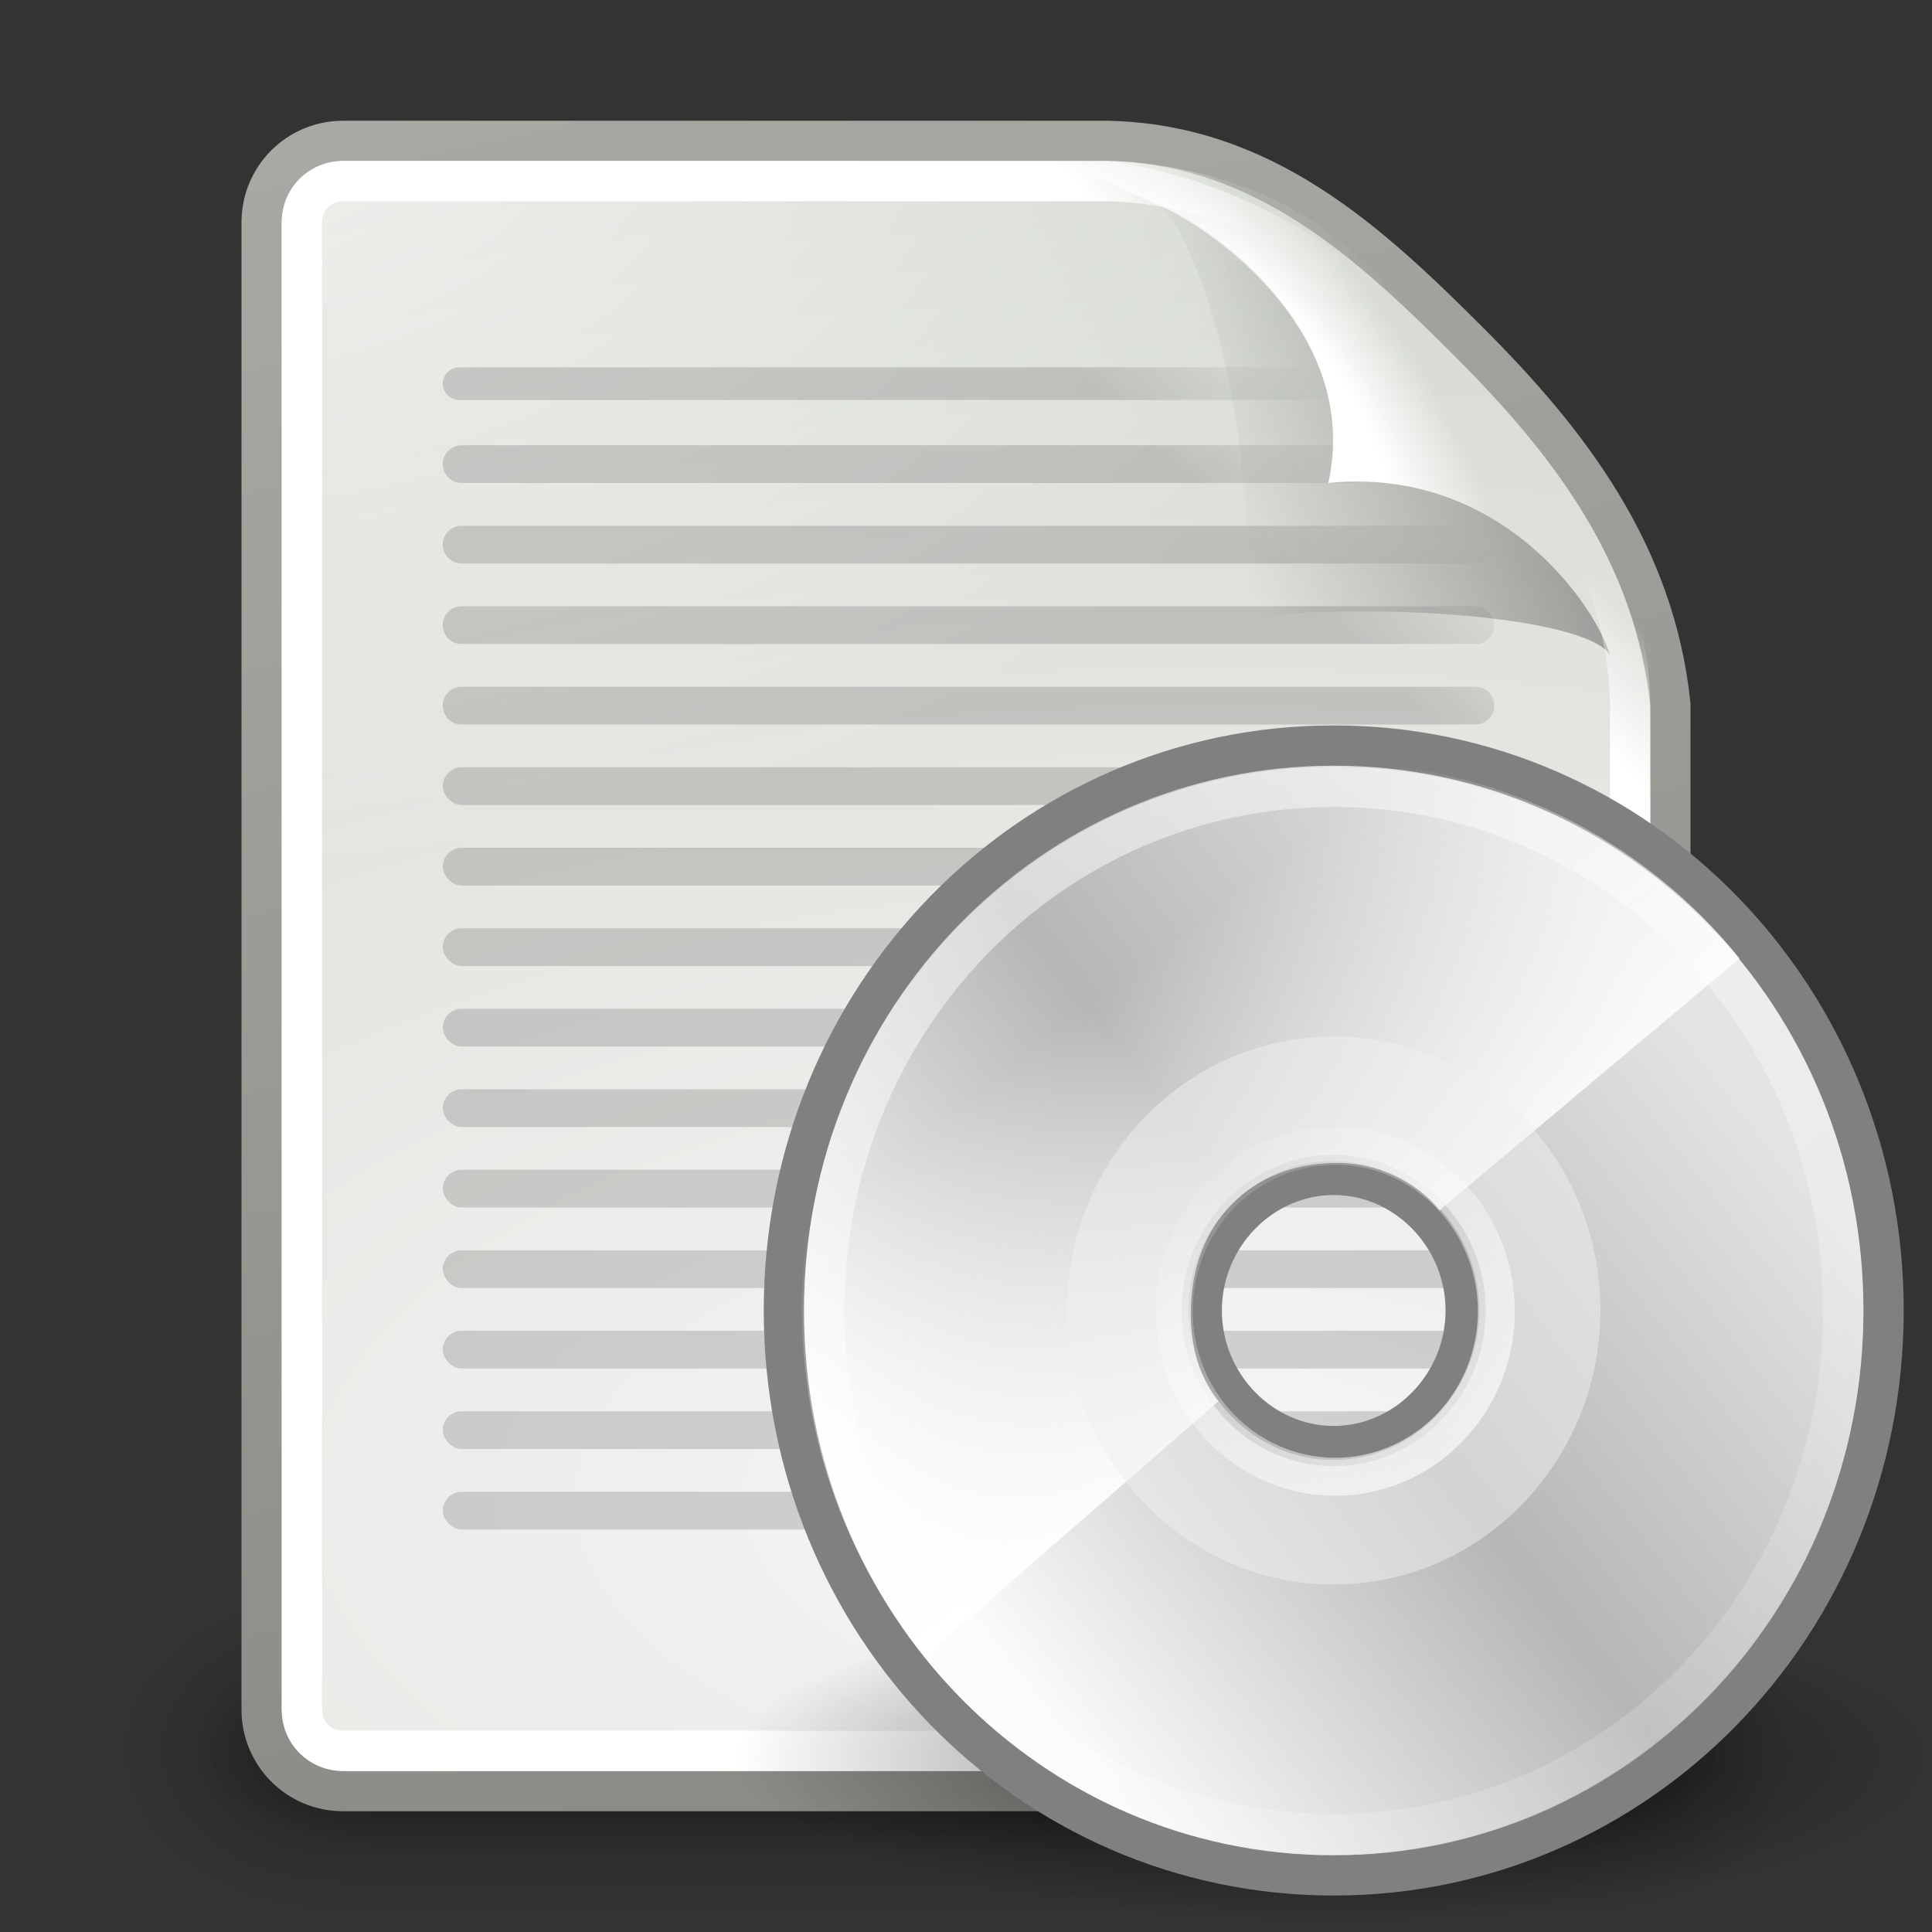 <svg xmlns="http://www.w3.org/2000/svg" xmlns:svg="http://www.w3.org/2000/svg" xmlns:xlink="http://www.w3.org/1999/xlink" id="svg7614" width="48" height="48"><rect width="100%" height="100%" fill="#333333" stroke="none"/><defs id="defs7616"><linearGradient id="linearGradient6028"><stop id="stop6030" offset="0" stop-color="#fff" stop-opacity="1"/><stop id="stop6032" offset="1" stop-color="#fff" stop-opacity="0"/></linearGradient><linearGradient id="linearGradient3515" x1="28.703" x2="17.743" y1="31.495" y2="18.367" gradientUnits="userSpaceOnUse" xlink:href="#linearGradient6028"/><linearGradient id="linearGradient6036"><stop id="stop6038" offset="0" stop-color="#fff" stop-opacity="1"/><stop id="stop6040" offset="1" stop-color="#fff" stop-opacity="0"/></linearGradient><linearGradient id="linearGradient3519" x1="10.502" x2="48.799" y1="3.61" y2="54.698" gradientTransform="matrix(0.639,0,0,0.657,17.569,16.131)" gradientUnits="userSpaceOnUse" xlink:href="#linearGradient6036"/><linearGradient id="linearGradient4409"><stop id="stop4411" offset="0" stop-color="#fff" stop-opacity="1"/><stop id="stop4413" offset="1" stop-color="#fff" stop-opacity="0"/></linearGradient><linearGradient id="linearGradient4415" x1="25.986" x2="15.889" y1="24.92" y2="11.67" gradientTransform="matrix(0.656,0,0,0.674,17.554,16.376)" gradientUnits="userSpaceOnUse" xlink:href="#linearGradient4409"/><linearGradient id="aigrd2" x1="12.274" x2="35.391" y1="32.416" y2="14.203" gradientUnits="userSpaceOnUse"><stop id="stop3043" offset="0" stop-color="#FBFBFB"/><stop id="stop3045" offset=".5" stop-color="#B6B6B6"/><stop id="stop3047" offset="1" stop-color="#E4E4E4"/></linearGradient><linearGradient id="linearGradient3523" x1="12.274" x2="35.391" y1="32.416" y2="14.203" gradientTransform="matrix(0.781,0,0,0.802,14.401,14.031)" gradientUnits="userSpaceOnUse" xlink:href="#aigrd2"/><linearGradient id="aigrd1" x1="14.997" x2="32.511" y1="11.188" y2="34.307" gradientUnits="userSpaceOnUse"><stop id="stop3034" offset="0" stop-color="#EBEBEB"/><stop id="stop3036" offset=".5" stop-color="#FFF"/><stop id="stop3038" offset="1" stop-color="#EBEBEB"/></linearGradient><linearGradient id="linearGradient3526" x1="14.997" x2="32.511" y1="11.188" y2="34.307" gradientTransform="matrix(0.781,0,0,0.802,14.4,14.031)" gradientUnits="userSpaceOnUse" xlink:href="#aigrd1"/><linearGradient id="linearGradient23419"><stop id="stop23421" offset="0" stop-color="#000" stop-opacity="1"/><stop id="stop23423" offset="1" stop-color="#000" stop-opacity="0"/></linearGradient><radialGradient id="radialGradient3507" cx="23.335" cy="41.636" r="22.627" fx="23.335" fy="41.636" gradientTransform="matrix(1,0,0,0.25,0,31.227)" gradientUnits="userSpaceOnUse" xlink:href="#linearGradient23419"/><linearGradient id="linearGradient3656"><stop id="stop3658" offset="0" stop-color="#fff" stop-opacity="1"/><stop id="stop3660" offset="1" stop-color="#fff" stop-opacity="0"/></linearGradient><linearGradient id="linearGradient5816" x1="-26.754" x2="-24.75" y1="11.566" y2="9.688" gradientUnits="userSpaceOnUse" xlink:href="#linearGradient3656"/><linearGradient id="linearGradient3520"><stop id="stop3522" offset="0" stop-color="#000" stop-opacity=".413"/><stop id="stop3524" offset="1" stop-color="#000" stop-opacity="0"/></linearGradient><linearGradient id="linearGradient5836" x1="-18.589" x2="-28.789" y1="11.053" y2="14.07" gradientTransform="matrix(0.922,0,0,0.919,-92.447,61.326)" gradientUnits="userSpaceOnUse" xlink:href="#linearGradient3520"/><linearGradient id="linearGradient3671"><stop id="stop3673" offset="0" stop-color="#fff" stop-opacity="1"/><stop id="stop3691" offset=".475" stop-color="#fff" stop-opacity="1"/><stop id="stop3675" offset="1" stop-color="#fff" stop-opacity="0"/></linearGradient><radialGradient id="radialGradient5839" cx="-26.305" cy="10.108" r="7.042" fx="-26.305" fy="10.108" gradientTransform="matrix(0.407,-0.28,0.751,1.093,-115.185,51.562)" gradientUnits="userSpaceOnUse" xlink:href="#linearGradient3671"/><linearGradient id="linearGradient6469"><stop id="stop6471" offset="0" stop-color="#000" stop-opacity="1"/><stop id="stop6473" offset="1" stop-color="#000" stop-opacity="0"/></linearGradient><linearGradient id="linearGradient6475" x1="58.282" x2="61.181" y1="70.752" y2="67.799" gradientTransform="translate(-180,0)" gradientUnits="userSpaceOnUse" xlink:href="#linearGradient6469"/><linearGradient id="linearGradient3741"><stop id="stop3743" offset="0" stop-color="#fff" stop-opacity="1"/><stop id="stop3745" offset="1" stop-color="#fff" stop-opacity="0"/></linearGradient><radialGradient id="radialGradient5810" cx="4" cy="5.3" r="17" fx="4" fy="5.3" gradientTransform="matrix(1.886,0,0,1.176,-3.544,-4.235)" gradientUnits="userSpaceOnUse" xlink:href="#linearGradient3741"/><linearGradient id="linearGradient3613"><stop id="stop3615" offset="0" stop-color="#888a85" stop-opacity="1"/><stop id="stop3617" offset="1" stop-color="#babdb6" stop-opacity="1"/></linearGradient><linearGradient id="linearGradient5845" x1="-47.5" x2="-62.75" y1="49.021" y2="-22.502" gradientTransform="translate(-90,60)" gradientUnits="userSpaceOnUse" xlink:href="#linearGradient3613"/><linearGradient id="linearGradient3683"><stop id="stop3685" offset="0" stop-color="#f6f6f5" stop-opacity="1"/><stop id="stop3689" offset="1" stop-color="#d3d7cf" stop-opacity="1"/></linearGradient><radialGradient id="radialGradient5843" cx="-30.25" cy="35.357" r="18" fx="-30.25" fy="35.357" gradientTransform="matrix(3.996,0,0,1.935,0.621,28.833)" gradientUnits="userSpaceOnUse" xlink:href="#linearGradient3683"/><linearGradient id="linearGradient5804" x1="25.058" x2="25.058" y1="47.028" y2="39.999" gradientUnits="userSpaceOnUse" xlink:href="#linearGradient3702"/><radialGradient id="radialGradient5802" cx="4.993" cy="43.5" r="2.5" fx="4.993" fy="43.5" gradientTransform="matrix(2.004,0,0,1.4,-20.012,-104.4)" gradientUnits="userSpaceOnUse" xlink:href="#linearGradient3688"/><radialGradient id="radialGradient5800" cx="4.993" cy="43.5" r="2.5" fx="4.993" fy="43.5" gradientTransform="matrix(2.004,0,0,1.4,27.988,-17.4)" gradientUnits="userSpaceOnUse" xlink:href="#linearGradient3688"/><linearGradient id="linearGradient3702"><stop id="stop3704" offset="0" stop-color="#000" stop-opacity="0"/><stop id="stop3710" offset=".5" stop-color="#000" stop-opacity="1"/><stop id="stop3706" offset="1" stop-color="#000" stop-opacity="0"/></linearGradient><linearGradient id="linearGradient5798" x1="25.058" x2="25.058" y1="47.028" y2="39.999" gradientUnits="userSpaceOnUse" xlink:href="#linearGradient3702"/><radialGradient id="radialGradient5796" cx="4.993" cy="43.5" r="2.5" fx="4.993" fy="43.5" gradientTransform="matrix(2.004,0,0,1.4,-20.012,-104.4)" gradientUnits="userSpaceOnUse" xlink:href="#linearGradient3688"/><linearGradient id="linearGradient3688"><stop id="stop3690" offset="0" stop-color="#000" stop-opacity="1"/><stop id="stop3692" offset="1" stop-color="#000" stop-opacity="0"/></linearGradient><radialGradient id="radialGradient5794" cx="4.993" cy="43.5" r="2.5" fx="4.993" fy="43.5" gradientTransform="matrix(2.004,0,0,1.4,27.988,-17.4)" gradientUnits="userSpaceOnUse" xlink:href="#linearGradient3688"/></defs><g id="layer1"><g id="g6015" display="inline" transform="translate(150,-60)"><rect id="rect5504" width="48" height="48" x="-150" y="60" fill="#000" fill-opacity="1" stroke="none" stroke-dasharray="none" stroke-miterlimit="4" stroke-width="1" display="inline" opacity="0"/><g id="g5508" display="inline" opacity=".656" transform="matrix(1.046,0,0,0.889,-151.186,65.722)"><g id="g5511" opacity=".4" transform="matrix(1.053,0,0,1.286,-1.263,-13.429)"><rect id="rect5513" width="5" height="7" x="38" y="40" fill="url(#radialGradient5794)" fill-opacity="1" stroke="none" stroke-dasharray="none" stroke-linecap="round" stroke-linejoin="miter" stroke-miterlimit="4" stroke-opacity="1" stroke-width="1" opacity="1"/><rect id="rect5515" width="5" height="7" x="-10" y="-47" fill="url(#radialGradient5796)" fill-opacity="1" stroke="none" stroke-dasharray="none" stroke-linecap="round" stroke-linejoin="miter" stroke-miterlimit="4" stroke-opacity="1" stroke-width="1" opacity="1" transform="scale(-1,-1)"/><rect id="rect5517" width="28" height="7" x="10" y="40" fill="url(#linearGradient5798)" fill-opacity="1" stroke="none" stroke-dasharray="none" stroke-linecap="round" stroke-linejoin="miter" stroke-miterlimit="4" stroke-opacity="1" stroke-width="1" opacity="1"/></g></g><g id="g5519" display="inline" transform="matrix(0.955,0,0,0.556,-148.988,79.889)"><g id="g5521" opacity=".4" transform="matrix(1.053,0,0,1.286,-1.263,-13.429)"><rect id="rect5523" width="5" height="7" x="38" y="40" fill="url(#radialGradient5800)" fill-opacity="1" stroke="none" stroke-dasharray="none" stroke-linecap="round" stroke-linejoin="miter" stroke-miterlimit="4" stroke-opacity="1" stroke-width="1" opacity="1"/><rect id="rect5525" width="5" height="7" x="-10" y="-47" fill="url(#radialGradient5802)" fill-opacity="1" stroke="none" stroke-dasharray="none" stroke-linecap="round" stroke-linejoin="miter" stroke-miterlimit="4" stroke-opacity="1" stroke-width="1" opacity="1" transform="scale(-1,-1)"/><rect id="rect5527" width="28" height="7" x="10" y="40" fill="url(#linearGradient5804)" fill-opacity="1" stroke="none" stroke-dasharray="none" stroke-linecap="round" stroke-linejoin="miter" stroke-miterlimit="4" stroke-opacity="1" stroke-width="1" opacity="1"/></g></g><path id="path5529" fill="url(#radialGradient5843)" fill-opacity="1" stroke="url(#linearGradient5845)" stroke-miterlimit="4" stroke-width="1" d="M -141.476,63.5 C -141.476,63.5 -124,63.5 -122.5,63.5 C -118.623,63.573 -116,66 -113.5,68.5 C -111,71 -108.892,73.753 -108.5,77.5 C -108.5,79 -108.5,102.476 -108.5,102.476 C -108.5,103.597 -109.403,104.5 -110.524,104.5 L -141.476,104.5 C -142.597,104.5 -143.5,103.597 -143.5,102.476 L -143.5,65.524 C -143.5,64.403 -142.597,63.5 -141.476,63.5 z" display="inline"/><path id="path5531" fill="url(#radialGradient5810)" fill-opacity="1" stroke="none" stroke-miterlimit="4" stroke-width="1" d="M 8.531,4 C 7.673,4 7,4.673 7,5.531 L 7,42.469 C 7,43.327 7.673,44 8.531,44 L 39.469,44 C 40.327,44 41,43.327 41,42.469 C 41,42.469 41,19 41,17.5 C 41,16.108 40.513,13.201 38.656,11.344 C 36.656,9.344 35.656,8.344 33.656,6.344 C 31.799,4.487 28.892,4 27.5,4 C 26,4 8.531,4 8.531,4 z" display="inline" opacity=".68" transform="translate(-150,60)"/><path id="rect5857" fill="url(#linearGradient6475)" fill-opacity="1" fill-rule="evenodd" stroke="none" stroke-dasharray="none" stroke-dashoffset="0" stroke-linecap="round" stroke-linejoin="round" stroke-miterlimit="4" stroke-opacity="1" stroke-width="1" marker-end="none" marker-mid="none" marker-start="none" d="M -138.594,69.125 C -138.812,69.125 -139,69.313 -139,69.531 C -139,69.75 -138.812,69.937 -138.594,69.938 L -117.406,69.938 C -117.188,69.938 -117,69.75 -117,69.531 C -117,69.313 -117.188,69.125 -117.406,69.125 L -138.594,69.125 z M -138.531,71.062 C -138.791,71.062 -139,71.272 -139,71.531 C -139,71.791 -138.791,72 -138.531,72 L -116.469,72 C -116.209,72 -116,71.791 -116,71.531 C -116,71.272 -116.209,71.062 -116.469,71.062 L -138.531,71.062 z M -138.531,73.062 C -138.791,73.062 -139,73.272 -139,73.531 C -139,73.791 -138.791,74 -138.531,74 L -113.344,74 C -113.084,74 -112.875,73.791 -112.875,73.531 C -112.875,73.272 -113.084,73.062 -113.344,73.062 L -138.531,73.062 z M -138.531,75.062 C -138.791,75.062 -139,75.272 -139,75.531 C -139,75.791 -138.791,76 -138.531,76 L -113.344,76 C -113.084,76 -112.875,75.791 -112.875,75.531 C -112.875,75.272 -113.084,75.062 -113.344,75.062 L -138.531,75.062 z M -138.531,77.062 C -138.791,77.062 -139,77.272 -139,77.531 C -139,77.791 -138.791,78 -138.531,78 L -113.344,78 C -113.084,78 -112.875,77.791 -112.875,77.531 C -112.875,77.272 -113.084,77.062 -113.344,77.062 L -138.531,77.062 z" display="inline" opacity=".15" overflow="visible" visibility="visible" style="marker:none"/><path id="path5533" fill="url(#radialGradient5839)" fill-opacity="1" stroke="none" stroke-miterlimit="4" stroke-width="1" d="M -122.5,64 C -123.889,64 -122.542,64.497 -121.156,65.125 C -119.77,65.753 -116.183,68.34 -117,72 C -112.677,71.569 -110.321,75.122 -110,76.281 C -109.679,77.44 -109,78.889 -109,77.5 C -108.972,73.694 -111.845,71.068 -113.844,68.844 C -115.842,66.619 -118.846,64.477 -122.5,64 z" display="inline"/><path id="path5535" fill="url(#linearGradient5836)" fill-opacity="1" stroke="none" stroke-miterlimit="4" stroke-width="1" d="M -121.399,65.014 C -120.477,65.014 -118.391,71.21 -119.313,75.344 C -115.018,74.916 -110.46,75.432 -110,76.281 C -110.321,75.122 -112.677,71.569 -117,72 C -116.135,68.125 -120.187,65.383 -121.399,65.014 z" display="inline" opacity=".879"/><path id="path5537" fill="none" fill-opacity="1" stroke="url(#linearGradient5816)" stroke-miterlimit="4" stroke-width="1" d="M -51.469,4.5 C -52.052,4.5 -52.5,4.948 -52.5,5.531 L -52.5,42.469 C -52.5,43.052 -52.052,43.5 -51.469,43.5 L -20.531,43.5 C -19.948,43.5 -19.5,43.052 -19.5,42.469 C -19.5,42.469 -19.5,19 -19.5,17.5 C -19.5,16.221 -19.98,13.395 -21.688,11.688 C -23.688,9.688 -24.688,8.688 -26.688,6.688 C -28.395,4.98 -31.221,4.5 -32.5,4.5 C -34,4.5 -51.469,4.5 -51.469,4.5 z" display="inline" transform="translate(-90,60)"/><g id="g5539" fill="#000" display="inline" opacity=".15" transform="matrix(0.929,0,0,1,-148.289,60)"><rect id="rect5549" width="28.125" height=".938" x="10" y="19.063" fill="#000" fill-opacity="1" fill-rule="evenodd" stroke="none" stroke-dasharray="none" stroke-dashoffset="0" stroke-linecap="round" stroke-linejoin="round" stroke-miterlimit="4" stroke-opacity="1" stroke-width="1" marker-end="none" marker-mid="none" marker-start="none" display="inline" opacity="1" overflow="visible" rx=".505" ry=".469" visibility="visible" style="marker:none"/><rect id="rect5553" width="28.125" height=".938" x="10" y="21.063" fill="#000" fill-opacity="1" fill-rule="evenodd" stroke="none" stroke-dasharray="none" stroke-dashoffset="0" stroke-linecap="round" stroke-linejoin="round" stroke-miterlimit="4" stroke-opacity="1" stroke-width="1" marker-end="none" marker-mid="none" marker-start="none" display="inline" opacity="1" overflow="visible" rx=".505" ry=".469" visibility="visible" style="marker:none"/><rect id="rect5555" width="28.125" height=".938" x="10" y="23.063" fill="#000" fill-opacity="1" fill-rule="evenodd" stroke="none" stroke-dasharray="none" stroke-dashoffset="0" stroke-linecap="round" stroke-linejoin="round" stroke-miterlimit="4" stroke-opacity="1" stroke-width="1" marker-end="none" marker-mid="none" marker-start="none" display="inline" opacity="1" overflow="visible" rx=".505" ry=".469" visibility="visible" style="marker:none"/><rect id="rect5557" width="28.125" height=".938" x="10" y="25.063" fill="#000" fill-opacity="1" fill-rule="evenodd" stroke="none" stroke-dasharray="none" stroke-dashoffset="0" stroke-linecap="round" stroke-linejoin="round" stroke-miterlimit="4" stroke-opacity="1" stroke-width="1" marker-end="none" marker-mid="none" marker-start="none" display="inline" opacity="1" overflow="visible" rx=".505" ry=".469" visibility="visible" style="marker:none"/><rect id="rect5559" width="28.125" height=".938" x="10" y="27.063" fill="#000" fill-opacity="1" fill-rule="evenodd" stroke="none" stroke-dasharray="none" stroke-dashoffset="0" stroke-linecap="round" stroke-linejoin="round" stroke-miterlimit="4" stroke-opacity="1" stroke-width="1" marker-end="none" marker-mid="none" marker-start="none" display="inline" opacity="1" overflow="visible" rx=".505" ry=".469" visibility="visible" style="marker:none"/><rect id="rect5561" width="28.125" height=".938" x="10" y="29.063" fill="#000" fill-opacity="1" fill-rule="evenodd" stroke="none" stroke-dasharray="none" stroke-dashoffset="0" stroke-linecap="round" stroke-linejoin="round" stroke-miterlimit="4" stroke-opacity="1" stroke-width="1" marker-end="none" marker-mid="none" marker-start="none" display="inline" opacity="1" overflow="visible" rx=".505" ry=".469" visibility="visible" style="marker:none"/><rect id="rect5563" width="28.125" height=".938" x="10" y="31.063" fill="#000" fill-opacity="1" fill-rule="evenodd" stroke="none" stroke-dasharray="none" stroke-dashoffset="0" stroke-linecap="round" stroke-linejoin="round" stroke-miterlimit="4" stroke-opacity="1" stroke-width="1" marker-end="none" marker-mid="none" marker-start="none" display="inline" opacity="1" overflow="visible" rx=".505" ry=".469" visibility="visible" style="marker:none"/><rect id="rect5565" width="28.125" height=".938" x="10" y="33.063" fill="#000" fill-opacity="1" fill-rule="evenodd" stroke="none" stroke-dasharray="none" stroke-dashoffset="0" stroke-linecap="round" stroke-linejoin="round" stroke-miterlimit="4" stroke-opacity="1" stroke-width="1" marker-end="none" marker-mid="none" marker-start="none" display="inline" opacity="1" overflow="visible" rx=".505" ry=".469" visibility="visible" style="marker:none"/><rect id="rect5567" width="28.125" height=".938" x="10" y="35.063" fill="#000" fill-opacity="1" fill-rule="evenodd" stroke="none" stroke-dasharray="none" stroke-dashoffset="0" stroke-linecap="round" stroke-linejoin="round" stroke-miterlimit="4" stroke-opacity="1" stroke-width="1" marker-end="none" marker-mid="none" marker-start="none" display="inline" opacity="1" overflow="visible" rx=".505" ry=".469" visibility="visible" style="marker:none"/><rect id="rect5569" width="13.813" height=".938" x="10" y="37.063" fill="#000" fill-opacity="1" fill-rule="evenodd" stroke="none" stroke-dasharray="none" stroke-dashoffset="0" stroke-linecap="round" stroke-linejoin="round" stroke-miterlimit="4" stroke-opacity="1" stroke-width="1" marker-end="none" marker-mid="none" marker-start="none" display="inline" opacity="1" overflow="visible" rx=".505" ry=".469" visibility="visible" style="marker:none"/></g></g><path id="path23417" fill="url(#radialGradient3507)" fill-opacity="1" fill-rule="evenodd" stroke="none" stroke-dasharray="none" stroke-dashoffset="0" stroke-linecap="butt" stroke-linejoin="miter" stroke-miterlimit="4" stroke-opacity="1" stroke-width="2" marker-end="none" marker-mid="none" marker-start="none" d="M 45.962,41.636 A 22.627,5.657 0 1 1 0.707,41.636 A 22.627,5.657 0 1 1 45.962,41.636 z" display="inline" opacity=".55" overflow="visible" transform="matrix(0.656,0,0,0.718,17.826,13.772)" visibility="visible" style="marker:none"/><path id="path3040" fill="url(#linearGradient3526)" fill-rule="nonzero" stroke="none" stroke-miterlimit="4" d="M 33.136,18.523 C 25.564,18.523 19.475,24.779 19.475,32.559 C 19.475,40.338 25.564,46.594 33.136,46.594 C 40.708,46.594 46.797,40.338 46.797,32.559 C 46.797,24.779 40.708,18.523 33.136,18.523 L 33.136,18.523 z M 33.136,35.927 C 31.34,35.927 29.857,34.403 29.857,32.559 C 29.857,30.714 31.34,29.19 33.136,29.19 C 34.931,29.19 36.414,30.714 36.414,32.559 C 36.414,34.403 34.931,35.927 33.136,35.927 z"/><path id="path3049" fill="url(#linearGradient3523)" fill-rule="nonzero" stroke="gray" stroke-miterlimit="4" stroke-opacity="1" stroke-width="1" d="M 33.136,18.523 C 25.564,18.523 19.475,24.779 19.475,32.559 C 19.475,40.338 25.564,46.594 33.136,46.594 C 40.708,46.594 46.797,40.338 46.797,32.559 C 46.797,24.779 40.708,18.523 33.136,18.523 L 33.136,18.523 z M 33.136,35.927 C 31.34,35.927 29.857,34.403 29.857,32.559 C 29.857,30.714 31.34,29.19 33.136,29.19 C 34.931,29.19 36.414,30.714 36.414,32.559 C 36.414,34.403 34.931,35.927 33.136,35.927 z"/><path id="path3531" fill="url(#linearGradient4415)" fill-opacity="1" fill-rule="nonzero" stroke="none" stroke-miterlimit="4" stroke-opacity="1" d="M 32.577,18.944 C 25.52,19.218 19.922,25.154 19.922,32.474 C 19.922,35.792 21.067,38.809 22.982,41.156 L 30.272,34.816 C 29.799,34.248 29.584,33.439 29.584,32.642 C 29.584,30.358 31.095,28.892 33.235,28.892 C 34.208,28.892 35.183,29.345 35.765,30.068 L 43.219,23.812 C 40.809,20.832 37.157,18.944 33.071,18.944 C 32.9,18.944 32.746,18.938 32.577,18.944 z"/><path id="path3051" fill="#eeeeec" fill-rule="nonzero" stroke="none" stroke-miterlimit="4" d="M 33.136,25.751 C 29.436,25.751 26.51,28.845 26.51,32.559 C 26.51,36.36 29.522,39.366 33.136,39.366 C 36.836,39.366 39.761,36.272 39.761,32.559 C 39.761,28.757 36.75,25.751 33.136,25.751 L 33.136,25.751 z M 33.136,36.272 C 31.157,36.272 29.522,34.592 29.522,32.559 C 29.522,30.525 31.157,28.845 33.136,28.845 C 35.115,28.845 36.75,30.525 36.75,32.559 C 36.75,34.592 35.115,36.272 33.136,36.272 z" opacity=".511"/><path id="path5264" fill="none" fill-rule="nonzero" stroke="url(#linearGradient3519)" stroke-miterlimit="4" stroke-opacity="1" stroke-width="1" d="M 33.136,19.549 C 26.119,19.549 20.478,25.348 20.478,32.559 C 20.478,39.769 26.119,45.568 33.136,45.568 C 40.152,45.568 45.794,39.769 45.794,32.559 C 45.794,25.348 40.152,19.549 33.136,19.549 L 33.136,19.549 z" opacity=".546"/><path id="path6026" fill="none" fill-opacity=".316" fill-rule="nonzero" stroke="url(#linearGradient3515)" stroke-dashoffset="0" stroke-linecap="butt" stroke-linejoin="miter" stroke-miterlimit="4" stroke-opacity="1" stroke-width="1.4" marker-end="none" marker-mid="none" marker-start="none" d="M 30.406,24.931 A 6.099,6.099 0 1 1 18.208,24.931 A 6.099,6.099 0 1 1 30.406,24.931 z" display="inline" opacity=".672" overflow="visible" transform="matrix(0.656,0,0,0.674,17.229,15.775)" visibility="visible" style="marker:none"/></g></svg>